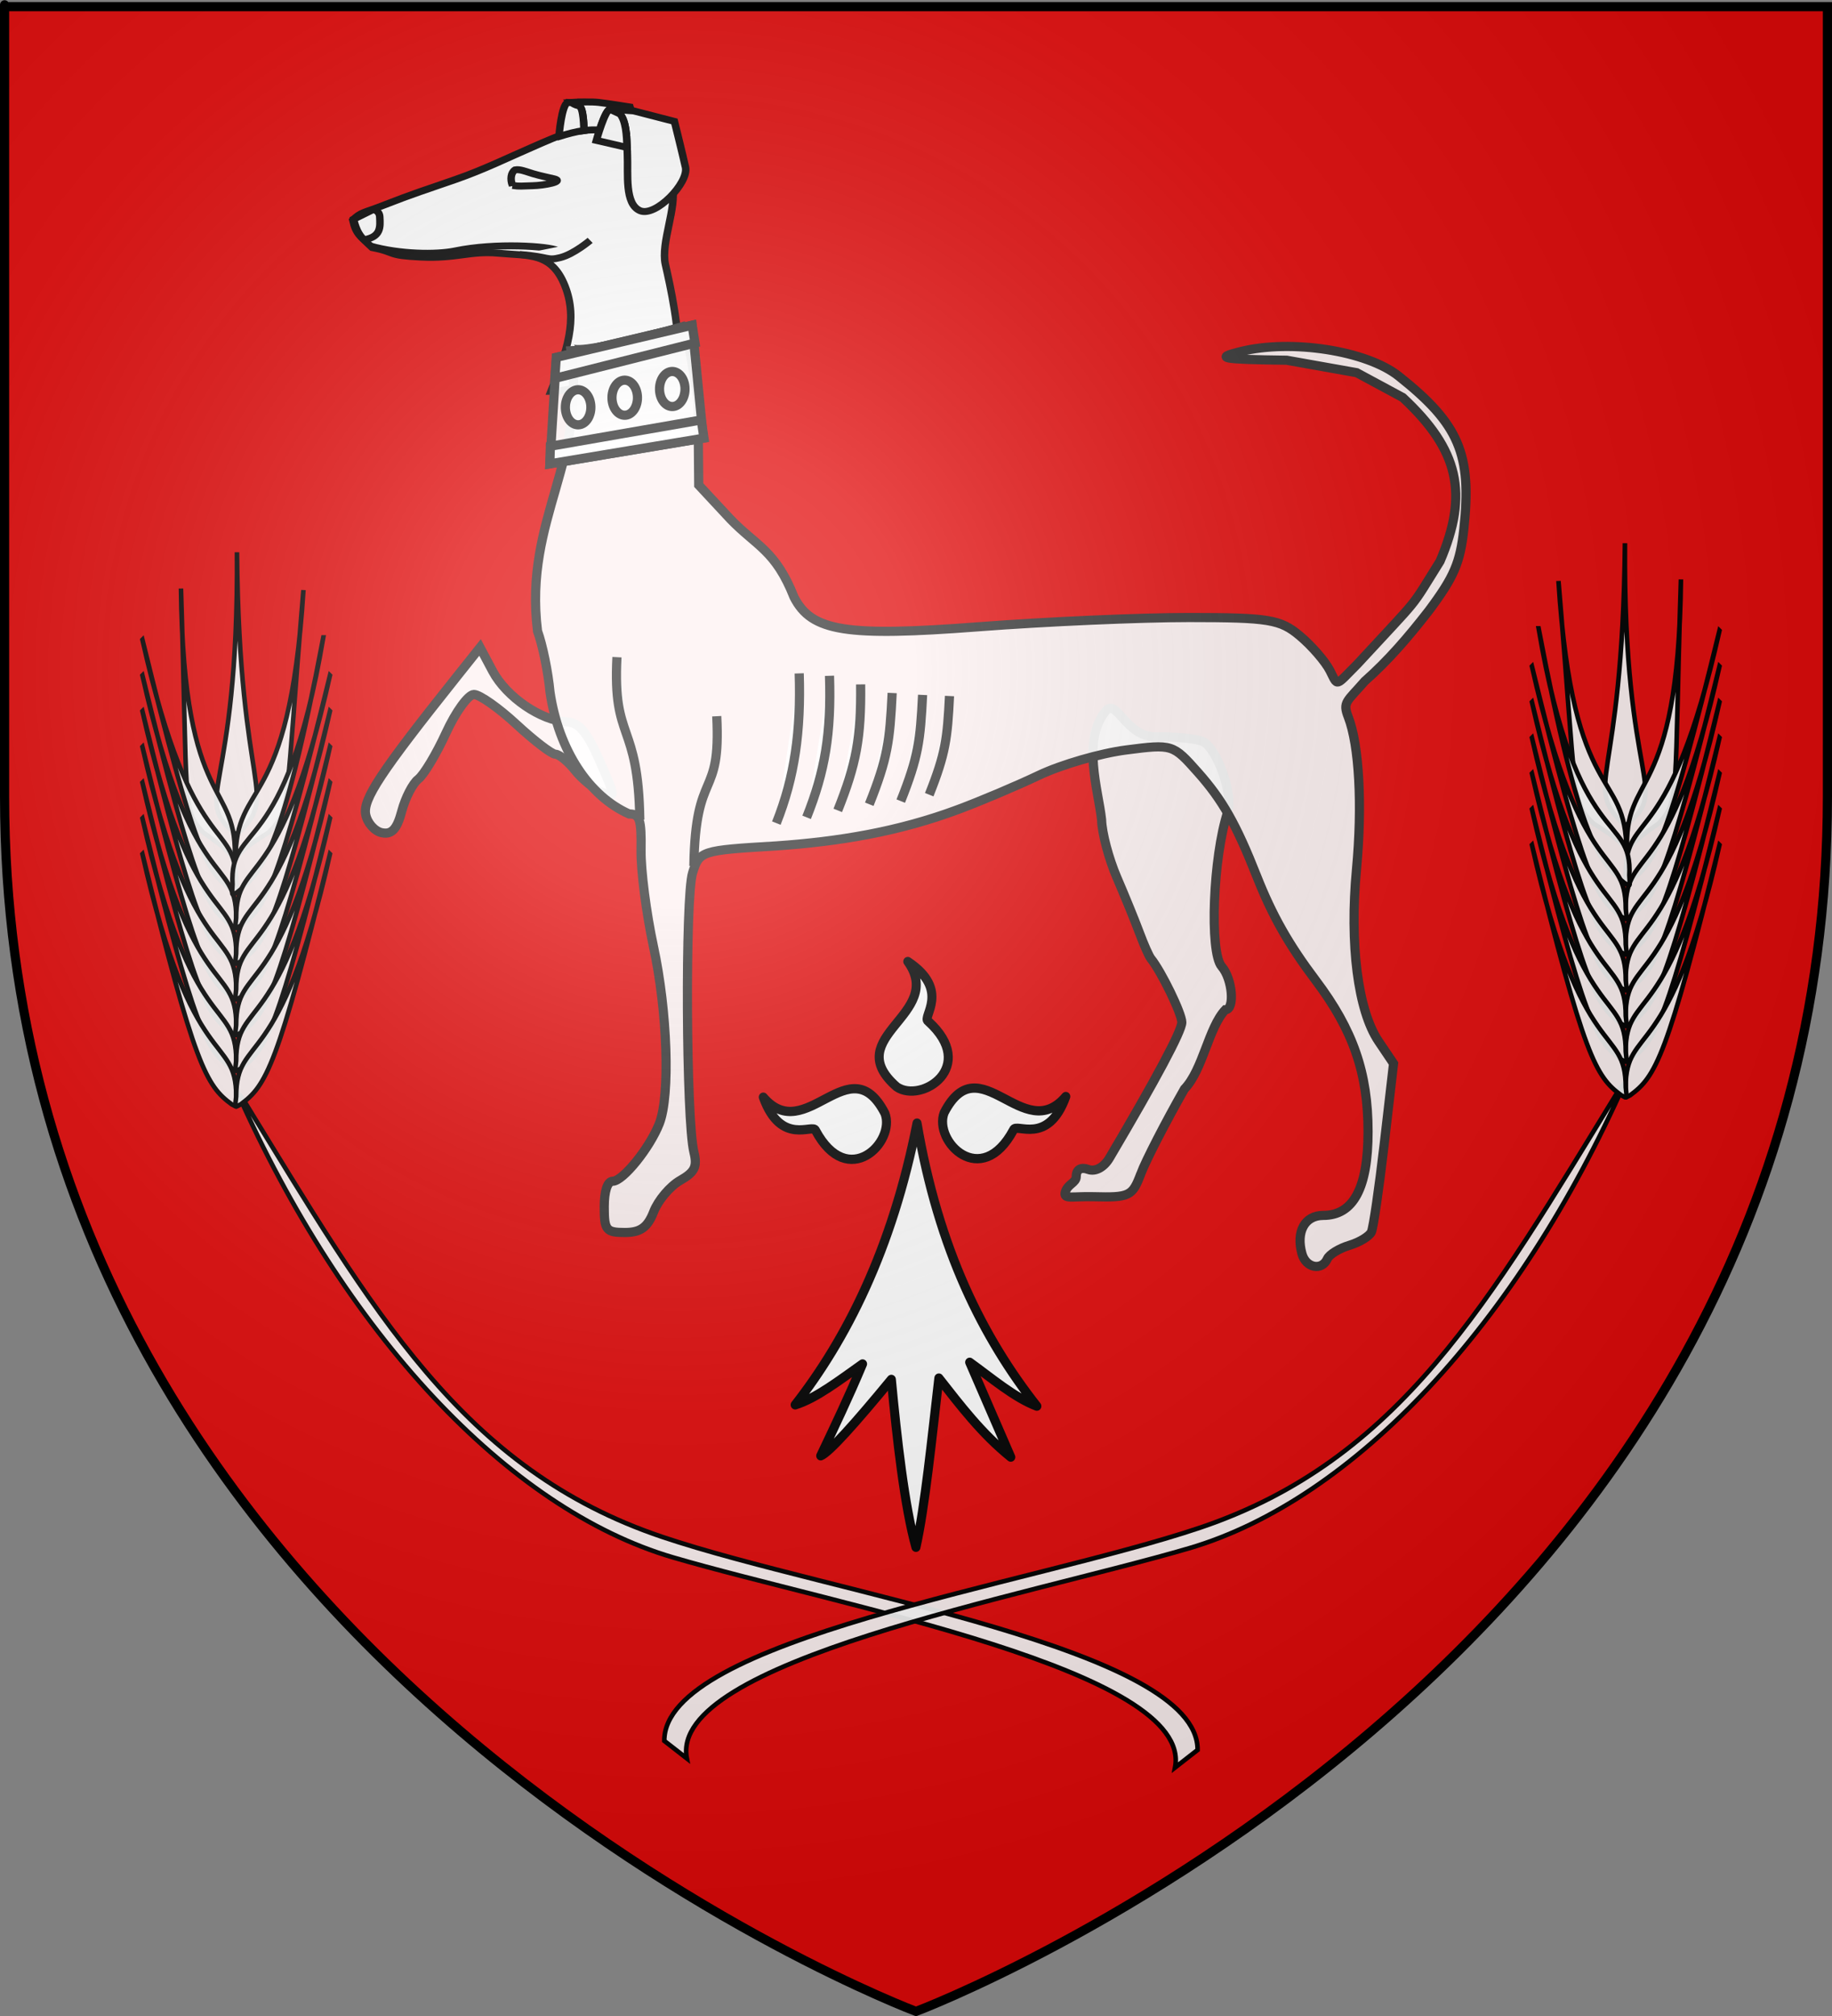<?xml version="1.0" encoding="UTF-8" standalone="no"?>
<svg
   xmlns:dc="http://purl.org/dc/elements/1.1/"
   xmlns:cc="http://creativecommons.org/ns#"
   xmlns:rdf="http://www.w3.org/1999/02/22-rdf-syntax-ns#"
   xmlns:svg="http://www.w3.org/2000/svg"
   xmlns="http://www.w3.org/2000/svg"
   xmlns:xlink="http://www.w3.org/1999/xlink"
   xmlns:sodipodi="http://sodipodi.sourceforge.net/DTD/sodipodi-0.dtd"
   xmlns:inkscape="http://www.inkscape.org/namespaces/inkscape"
   height="660"
   width="600"
   version="1.0"
   id="svg2"
   sodipodi:version="0.32"
   inkscape:version="0.48.1 "
   sodipodi:docname="Blason_ville_fr_La_Malhoure.svg"
   inkscape:export-filename="/Users/olivier/Desktop/Blason Rouge/Blason_Vide_3D.png"
   inkscape:export-xdpi="144"
   inkscape:export-ydpi="144"
   inkscape:output_extension="org.inkscape.output.svg.inkscape"
   style="display:inline">
  <rect width="100%" height="100%" fill="#808080" stroke="none"/>
  <title
     id="title3061">Blason fr famille Abrial (Vivarais).svg</title>
  <sodipodi:namedview
     inkscape:window-height="968"
     inkscape:window-width="1280"
     inkscape:pageshadow="2"
     inkscape:pageopacity="0.0"
     guidetolerance="10.0"
     gridtolerance="10.0"
     objecttolerance="10.0"
     borderopacity="1.0"
     bordercolor="#666666"
     pagecolor="#ffffff"
     id="base"
     showgrid="false"
     height="660px"
     inkscape:zoom="0.84025485"
     inkscape:cx="111.37509"
     inkscape:cy="254.44102"
     inkscape:window-x="-4"
     inkscape:window-y="-4"
     inkscape:current-layer="layer4"
     showguides="false"
     inkscape:guide-bbox="true"
     inkscape:window-maximized="1">
    <inkscape:grid
       spacingy="10px"
       spacingx="10px"
       empspacing="5"
       enabled="true"
       visible="true"
       id="grid4086"
       type="xygrid"
       snapvisiblegridlinesonly="true" />
    <sodipodi:guide
       id="guide3053"
       position="300,904"
       orientation="1,0" />
    <sodipodi:guide
       orientation="1,0"
       position="85.5,755"
       id="guide3009" />
    <sodipodi:guide
       orientation="1,0"
       position="514.5,688"
       id="guide3013" />
    <sodipodi:guide
       orientation="0,1"
       position="126.152,117.821"
       id="guide3546" />
  </sodipodi:namedview>
  <desc
     id="desc4">Flag of Canton of Valais (Wallis)</desc>
  <defs
     id="defs6">
    <linearGradient
       id="linearGradient2893">
      <stop
         id="stop2895"
         offset="0"
         style="stop-color:white;stop-opacity:0.314;" />
      <stop
         style="stop-color:white;stop-opacity:0.251;"
         offset="0.19"
         id="stop2897" />
      <stop
         id="stop2901"
         offset="0.6"
         style="stop-color:#6b6b6b;stop-opacity:0.125;" />
      <stop
         id="stop2899"
         offset="1"
         style="stop-color:black;stop-opacity:0.125;" />
    </linearGradient>
    <radialGradient
       r="300"
       fy="226.331"
       fx="221.445"
       cy="226.331"
       cx="221.445"
       gradientTransform="matrix(1.353, 0, 0, 1.349, -77.629, -85.747)"
       gradientUnits="userSpaceOnUse"
       id="radialGradient3163"
       xlink:href="#linearGradient2893"
       inkscape:collect="always" />
  </defs>
  <g
     style="display:inline"
     inkscape:label="Fond écu"
     id="layer3"
     inkscape:groupmode="layer"
     sodipodi:insensitive="true">
    <path
       inkscape:connector-curvature="0"
       sodipodi:nodetypes="cccccc"
       d="m 300,658.5 c 0,0 298.5,-112.32 298.5,-397.772 0,-285.452 0,-258.552 0,-258.552 l -597,0 0,258.552 C 1.5,546.18 300,658.5 300,658.5 z"
       style="color:#000000;fill:#2b5df2;fill-opacity:1;fill-rule:evenodd;stroke:none;marker:none;visibility:visible;display:inline;overflow:visible;enable-background:accumulate"
       id="path2855" />
    <path
       id="path3061"
       style="color:#000000;fill:#e20909;fill-opacity:1;fill-rule:evenodd;stroke:none;marker:none;visibility:visible;display:inline;overflow:visible;enable-background:accumulate"
       d="m 300,658.5 c 0,0 298.5,-112.32 298.5,-397.772 0,-285.452 0,-258.552 0,-258.552 l -597,0 0,258.552 C 1.5,546.18 300,658.5 300,658.5 z"
       sodipodi:nodetypes="cccccc"
       inkscape:connector-curvature="0" />
  </g>
  <g
     style="display:inline"
     inkscape:label="Meubles"
     id="layer4"
     inkscape:groupmode="layer">
    <g
       id="g3084"
       style="fill:#ffffff;fill-opacity:1"
       transform="matrix(0.854,0,0,0.795,505.619,5.651)">
      <path
         sodipodi:nodetypes="csssccsssssscc"
         id="path15987-4-4"
         d="m -380.766,154.04 c 6.042,-16.256 10.491,-29.599 5.338,-43.485 -5.154,-13.885 -13.814,-12.217 -25.615,-13.395 -10.58,-1.057 -15.956,2.302 -29.527,1.598 -13.667,-0.709 -9.025,-1.868 -18.782,-3.918 -4.788,-4.931 -6.166,-5.489 -7.418,-11.313 3.065,-3.364 3.999,-2.799 12.517,-6.404 10.022,-4.241 16.314,-6.389 26.915,-10.341 10.966,-4.087 20.451,-9.151 29.422,-13.293 10.075,-4.653 21.485,-11.213 34.256,-4.474 12.771,6.739 17.533,11.382 19.424,20.371 1.891,8.988 -4.529,23.447 -2.638,32.435 1.891,8.988 5.673,26.965 5.071,42.096 0,0 -47.609,11.257 -48.962,10.122 z"
         style="fill:#ffffff;fill-opacity:1;fill-rule:evenodd;stroke:#000000;stroke-width:2.868;stroke-linecap:butt;stroke-linejoin:miter;stroke-miterlimit:4;stroke-opacity:1;stroke-dasharray:none;display:inline"
         inkscape:connector-curvature="0" />
      <path
         sodipodi:nodetypes="csssccc"
         style="fill:#ffffff;fill-opacity:1;fill-rule:evenodd;stroke:#000000;stroke-width:2.868;stroke-linecap:butt;stroke-linejoin:miter;stroke-miterlimit:4;stroke-opacity:1;stroke-dasharray:none;display:inline"
         d="m -358.244,37.903 c 6.744,-0.06 6.476,10.804 6.795,18.741 0.319,7.937 -1.145,20.244 4.842,23.008 5.987,2.764 18.777,-11.526 17.432,-17.918 -1.345,-6.391 -4.243,-18.842 -4.243,-18.842 l -16.093,-4.459 -8.732,-0.531 z"
         id="path16959-8-8"
         inkscape:connector-curvature="0" />
      <path
         transform="matrix(2.57,-0.528,0.536,2.532,-1030.636,-118.739)"
         sodipodi:type="arc"
         style="fill:#ffffff;fill-opacity:1;fill-rule:nonzero;stroke:#313131;stroke-width:1.101;stroke-miterlimit:4;stroke-opacity:1;stroke-dasharray:none;display:inline"
         id="path16961-8-8"
         sodipodi:cx="223.39174"
         sodipodi:cy="119.58957"
         sodipodi:rx="0.72453392"
         sodipodi:ry="0.79428738"
         d="m 224.116,119.59 c 0,0.439 -0.324,0.794 -0.725,0.794 -0.4,0 -0.725,-0.356 -0.725,-0.794 0,-0.439 0.324,-0.794 0.725,-0.794 0.4,0 0.725,0.356 0.725,0.794 z" />
      <path
         sodipodi:nodetypes="csccc"
         style="fill:#ffffff;fill-opacity:1;fill-rule:evenodd;stroke:#000000;stroke-width:2.868;stroke-linecap:butt;stroke-linejoin:miter;stroke-miterlimit:4;stroke-opacity:1;stroke-dasharray:none;display:inline"
         d="m -452.39,91.622 c 6.501,-1.22 6.171,-5.301 5.97,-9.402 -0.136,-2.787 -2.557,-3.024 -2.557,-3.024 l -7.455,3.954 c 0,0 0.941,5.76 4.042,8.472 z"
         id="path16963-2-2"
         inkscape:connector-curvature="0" />
      <path
         style="fill:#ffffff;fill-opacity:1;fill-rule:evenodd;stroke:#000000;stroke-width:2.868;stroke-linecap:butt;stroke-linejoin:miter;stroke-miterlimit:4;stroke-opacity:1;stroke-dasharray:none;display:inline"
         d="m -449.96,94.228 c 11.217,3.407 25.234,3.615 32.462,2.001 15.702,-3.505 35.922,-1.94 39.213,-0.193"
         id="path16965-4-4"
         sodipodi:nodetypes="csc"
         inkscape:connector-curvature="0" />
      <path
         sodipodi:nodetypes="ccsssc"
         style="fill:#ffffff;fill-opacity:1;fill-rule:evenodd;stroke:#000000;stroke-width:2.868;stroke-linecap:butt;stroke-linejoin:miter;stroke-miterlimit:4;stroke-opacity:1;stroke-dasharray:none;display:inline"
         d="m -395.522,69.262 c -0.951,-2.485 -0.613,-5.324 0.989,-6.409 1.87,-0.387 4.069,0.667 6.964,1.598 2.719,0.874 6.13,1.601 8.07,2.108 4.005,1.048 -3.704,2.708 -8.334,2.814 -4.196,0.101 -4.902,0.348 -7.689,-0.112 z"
         id="path16967-5-5"
         inkscape:connector-curvature="0" />
      <path
         id="path17975-5-5"
         d="m -367.403,34.867 c -2.891,0.023 -5.504,0.209 -5.504,0.209 -3e-5,0 0.959,0.943 2.869,1.416 1.835,0.455 1.906,9.449 1.909,10.169 1.972,-0.276 3.966,-0.372 5.995,-0.186 1.125,-3.676 2.834,-8.555 4.028,-8.555 l -0.141,-0.012 c 0.271,-0.003 0.524,0.014 0.773,0.046 l 7.401,0.441 -0.386,-1.428 c 0,0 -8.125,-1.419 -11.944,-1.892 -1.432,-0.177 -3.266,-0.223 -5,-0.209 z m 9.93,3.088 -0.632,-0.035 3.817,1.892 c -0.792,-1.021 -1.831,-1.683 -3.185,-1.857 z m 5.562,9.763 c 0.056,0.545 0.1,1.102 0.141,1.66 -0.04,-0.559 -0.084,-1.115 -0.141,-1.66 z"
         style="fill:#ffffff;fill-opacity:1;fill-rule:evenodd;stroke:#000000;stroke-width:2.868;stroke-linecap:butt;stroke-linejoin:miter;stroke-miterlimit:4;stroke-opacity:1;stroke-dasharray:none;display:inline"
         inkscape:connector-curvature="0" />
      <path
         id="path17990-1-1"
         d="m -374.335,35.076 c -2.387,0.947 -3.337,13.721 -3.337,13.721 l 0.176,0.267 c 3.06,-1.018 6.174,-1.955 9.368,-2.403 -0.003,-0.719 -0.074,-9.714 -1.909,-10.169 -1.654,-0.41 -2.553,-1.138 -2.775,-1.335 l -1.522,-0.081 z m 22.424,12.641 c 0.057,0.545 0.1,1.101 0.141,1.66 -0.04,-0.558 -0.084,-1.115 -0.141,-1.66 z"
         style="fill:#ffffff;fill-opacity:1;fill-rule:evenodd;stroke:#000000;stroke-width:2.868;stroke-linecap:butt;stroke-linejoin:miter;stroke-miterlimit:4;stroke-opacity:1;stroke-dasharray:none;display:inline"
         inkscape:connector-curvature="0" />
      <path
         sodipodi:nodetypes="csc"
         id="path18053-1-1"
         d="m -392.714,97.691 c 11.458,0.947 10.262,2.701 15.514,1.281 5.252,-1.42 11.459,-7.099 11.459,-7.099"
         style="fill:#ffffff;fill-opacity:1;fill-rule:evenodd;stroke:#000000;stroke-width:2.868;stroke-linecap:butt;stroke-linejoin:miter;stroke-miterlimit:4;stroke-opacity:1;stroke-dasharray:none;display:inline"
         inkscape:connector-curvature="0" />
      <path
         style="fill:#ffffff;fill-opacity:1;fill-rule:evenodd;stroke:#000000;stroke-width:2.868;stroke-linecap:butt;stroke-linejoin:miter;stroke-miterlimit:4;stroke-opacity:1;stroke-dasharray:none;display:inline"
         d="m -358.105,37.92 c -1.91,0 -5.246,12.781 -5.246,12.781 l 11.792,2.925 c -0.179,-5.227 -0.486,-10.925 -2.728,-13.814 l -3.817,-1.892 z"
         id="path22592-1-1"
         inkscape:connector-curvature="0" />
    </g>
    <g
       id="g4021">
      <g
         style="fill:#ffffff;fill-opacity:0.941;stroke:#000000;stroke-width:1.875;stroke-miterlimit:4;stroke-opacity:1;stroke-dasharray:none;display:inline"
         inkscape:tile-y0="222.74999"
         inkscape:tile-x0="58.779295"
         inkscape:tile-h="244.33576"
         inkscape:tile-w="61.422985"
         inkscape:tile-cy="344.91787"
         inkscape:tile-cx="89.490788"
         transform="matrix(0.8,0,0,0.8,45.926,180.078)"
         id="g24008">
        <g
           style="fill:#ffffff;fill-opacity:0.941;stroke:#000000;stroke-width:1.875;stroke-miterlimit:4;stroke-opacity:1;stroke-dasharray:none"
           inkscape:label="Calque 1"
           id="g24010"
           transform="translate(-138.86,-358.538)">
          <path
             sodipodi:nodetypes="csccscc"
             id="path8765"
             d="M 571.737,849.569 C 572.076,808.174 421.906,785.726 352.583,762.388 270.579,734.78 234.25,670.113 181.035,583.344 l -2.496,-3.09 c 43.663,98.4 110.634,170.622 178.407,190.508 67.279,19.741 213.218,46.363 205.557,86.001 z"
             style="fill:#ffffff;fill-opacity:0.941;fill-rule:evenodd;stroke:#000000;stroke-width:1.875;stroke-linecap:butt;stroke-linejoin:miter;stroke-miterlimit:4;stroke-opacity:1;stroke-dasharray:none"
             inkscape:connector-curvature="0" />
          <path
             style="fill:#ffffff;fill-opacity:0.941;fill-rule:evenodd;stroke:#000000;stroke-width:1.875;stroke-linecap:butt;stroke-linejoin:miter;stroke-miterlimit:4;stroke-opacity:1;stroke-dasharray:none;display:inline"
             d="m 178.461,359.438 c 0.791,101.009 -19.249,100.126 -0.097,115.698 17.999,-17.4 0.998,-14.604 0.097,-115.698 z"
             id="path22609"
             sodipodi:nodetypes="ccc"
             inkscape:connector-curvature="0" />
          <path
             inkscape:tile-y0="-23.657"
             inkscape:tile-x0="-183.2767"
             inkscape:tile-h="112.61662"
             inkscape:tile-w="21.952037"
             inkscape:tile-cy="32.65131"
             inkscape:tile-cx="-172.30068"
             sodipodi:nodetypes="cccc"
             id="path22684"
             d="m 155.542,374.287 c 1.016,93.298 23.868,77.594 21.984,111.922 -1.239,-4.485 -10.919,-10.58 -12.954,-12.163 -8.634,-9.664 -6.192,-10.058 -9.03,-99.76 z"
             style="fill:#ffffff;fill-opacity:0.941;fill-rule:evenodd;stroke:#000000;stroke-width:1.875;stroke-linecap:butt;stroke-linejoin:miter;stroke-miterlimit:4;stroke-opacity:1;stroke-dasharray:none;display:inline"
             inkscape:connector-curvature="0" />
          <path
             style="fill:#ffffff;fill-opacity:0.941;fill-rule:evenodd;stroke:#000000;stroke-width:1.875;stroke-linecap:butt;stroke-linejoin:miter;stroke-miterlimit:4;stroke-opacity:1;stroke-dasharray:none;display:inline"
             d="m 139.76,395.241 c 20.391,91.048 38.364,73.053 38.407,99.222 0.637,5.249 0.49,4.347 -1.829,3.223 -10.454,-7.657 -15.152,-15.293 -36.577,-102.445 z"
             id="path22631"
             sodipodi:nodetypes="cccc"
             inkscape:tile-cx="-172.30068"
             inkscape:tile-cy="32.65131"
             inkscape:tile-w="21.952037"
             inkscape:tile-h="112.61662"
             inkscape:tile-x0="-183.2767"
             inkscape:tile-y0="-23.657"
             inkscape:connector-curvature="0" />
          <use
             style="fill:#ffffff;fill-opacity:0.941;stroke:#000000;stroke-width:1.875;stroke-miterlimit:4;stroke-opacity:1;stroke-dasharray:none"
             x="0"
             y="0"
             inkscape:tiled-clone-of="#path22631"
             xlink:href="#path22631"
             transform="translate(-7.2590193e-7,14.617)"
             id="use22672"
             width="62.471"
             height="282.241" />
          <use
             style="fill:#ffffff;fill-opacity:0.941;stroke:#000000;stroke-width:1.875;stroke-miterlimit:4;stroke-opacity:1;stroke-dasharray:none"
             x="0"
             y="0"
             inkscape:tiled-clone-of="#path22631"
             xlink:href="#path22631"
             transform="translate(-7.2590194e-7,29.233)"
             id="use22674"
             width="62.471"
             height="282.241" />
          <use
             style="fill:#ffffff;fill-opacity:0.941;stroke:#000000;stroke-width:1.875;stroke-miterlimit:4;stroke-opacity:1;stroke-dasharray:none"
             x="0"
             y="0"
             inkscape:tiled-clone-of="#path22631"
             xlink:href="#path22631"
             transform="translate(-7.2590194e-7,43.85)"
             id="use22676"
             width="62.471"
             height="282.241" />
          <use
             style="fill:#ffffff;fill-opacity:0.941;stroke:#000000;stroke-width:1.875;stroke-miterlimit:4;stroke-opacity:1;stroke-dasharray:none"
             x="0"
             y="0"
             inkscape:tiled-clone-of="#path22631"
             xlink:href="#path22631"
             transform="translate(-7.2590194e-7,58.466)"
             id="use22678"
             width="62.471"
             height="282.241" />
          <use
             style="fill:#ffffff;fill-opacity:0.941;stroke:#000000;stroke-width:1.875;stroke-miterlimit:4;stroke-opacity:1;stroke-dasharray:none"
             x="0"
             y="0"
             inkscape:tiled-clone-of="#path22631"
             xlink:href="#path22631"
             transform="translate(-7.2590194e-7,73.083)"
             id="use22680"
             width="62.471"
             height="282.241" />
          <use
             style="fill:#ffffff;fill-opacity:0.941;stroke:#000000;stroke-width:1.875;stroke-miterlimit:4;stroke-opacity:1;stroke-dasharray:none"
             x="0"
             y="0"
             inkscape:tiled-clone-of="#path22631"
             xlink:href="#path22631"
             transform="translate(-7.2590194e-7,87.7)"
             id="use22682"
             width="62.471"
             height="282.241" />
          <g
             id="g22746"
             transform="matrix(-1,0,0,1,356.3,0)"
             style="fill:#ffffff;fill-opacity:0.941;stroke:#000000;stroke-width:1.875;stroke-miterlimit:4;stroke-opacity:1;stroke-dasharray:none">
            <path
               inkscape:tile-y0="-23.657"
               inkscape:tile-x0="-183.2767"
               inkscape:tile-h="112.61662"
               inkscape:tile-w="21.952037"
               inkscape:tile-cy="32.65131"
               inkscape:tile-cx="-172.30068"
               sodipodi:nodetypes="cccc"
               id="path22748"
               d="m 150.628,374.939 c 5.897,93.117 27.897,76.238 27.811,110.618 -1.472,-4.414 -11.458,-9.994 -13.573,-11.468 -9.127,-9.199 -6.71,-9.72 -14.238,-99.151 z"
               style="fill:#ffffff;fill-opacity:0.941;fill-rule:evenodd;stroke:#000000;stroke-width:1.875;stroke-linecap:butt;stroke-linejoin:miter;stroke-miterlimit:4;stroke-opacity:1;stroke-dasharray:none;display:inline"
               inkscape:connector-curvature="0" />
            <path
               style="fill:#ffffff;fill-opacity:0.941;fill-rule:evenodd;stroke:#000000;stroke-width:1.875;stroke-linecap:butt;stroke-linejoin:miter;stroke-miterlimit:4;stroke-opacity:1;stroke-dasharray:none;display:inline"
               d="m 142.49,394.297 c 15.598,91.991 38.488,74.96 37.161,101.096 0.361,5.275 0.262,4.367 -1.995,3.122 -10.039,-8.194 -18.331,-16.065 -35.166,-104.218 z"
               id="path22750"
               sodipodi:nodetypes="cccc"
               inkscape:tile-cx="-172.30068"
               inkscape:tile-cy="32.65131"
               inkscape:tile-w="21.952037"
               inkscape:tile-h="112.61662"
               inkscape:tile-x0="-183.2767"
               inkscape:tile-y0="-23.657"
               inkscape:connector-curvature="0" />
            <use
               x="0"
               y="0"
               inkscape:tiled-clone-of="#path22631"
               xlink:href="#path22631"
               transform="translate(-7.2590193e-7,14.617)"
               id="use22752"
               width="62.471"
               height="282.241"
               style="fill:#ffffff;fill-opacity:0.941;stroke:#000000;stroke-width:1.875;stroke-miterlimit:4;stroke-opacity:1;stroke-dasharray:none" />
            <use
               x="0"
               y="0"
               inkscape:tiled-clone-of="#path22631"
               xlink:href="#path22631"
               transform="translate(-7.2590194e-7,29.233)"
               id="use22754"
               width="62.471"
               height="282.241"
               style="fill:#ffffff;fill-opacity:0.941;stroke:#000000;stroke-width:1.875;stroke-miterlimit:4;stroke-opacity:1;stroke-dasharray:none" />
            <use
               x="0"
               y="0"
               inkscape:tiled-clone-of="#path22631"
               xlink:href="#path22631"
               transform="translate(-7.2590194e-7,43.85)"
               id="use22756"
               width="62.471"
               height="282.241"
               style="fill:#ffffff;fill-opacity:0.941;stroke:#000000;stroke-width:1.875;stroke-miterlimit:4;stroke-opacity:1;stroke-dasharray:none" />
            <use
               x="0"
               y="0"
               inkscape:tiled-clone-of="#path22631"
               xlink:href="#path22631"
               transform="translate(-7.2590194e-7,58.466)"
               id="use22758"
               width="62.471"
               height="282.241"
               style="fill:#ffffff;fill-opacity:0.941;stroke:#000000;stroke-width:1.875;stroke-miterlimit:4;stroke-opacity:1;stroke-dasharray:none" />
            <use
               x="0"
               y="0"
               inkscape:tiled-clone-of="#path22631"
               xlink:href="#path22631"
               transform="translate(-7.2590194e-7,73.083)"
               id="use22760"
               width="62.471"
               height="282.241"
               style="fill:#ffffff;fill-opacity:0.941;stroke:#000000;stroke-width:1.875;stroke-miterlimit:4;stroke-opacity:1;stroke-dasharray:none" />
            <use
               x="0"
               y="0"
               inkscape:tiled-clone-of="#path22631"
               xlink:href="#path22631"
               transform="translate(-7.2590194e-7,87.7)"
               id="use22762"
               width="62.471"
               height="282.241"
               style="fill:#ffffff;fill-opacity:0.941;stroke:#000000;stroke-width:1.875;stroke-miterlimit:4;stroke-opacity:1;stroke-dasharray:none" />
          </g>
        </g>
        <g
           style="fill:#ffffff;fill-opacity:0.941;stroke:#000000;stroke-width:1.875;stroke-miterlimit:4;stroke-opacity:1;stroke-dasharray:none"
           id="g24031"
           inkscape:label="Calque 2"
           transform="translate(208.889,49.643)" />
      </g>
    </g>
    <g
       inkscape:tile-y0="22.285789"
       inkscape:tile-x0="287.62941"
       inkscape:tile-h="112.21465"
       inkscape:tile-w="59.440305"
       inkscape:tile-cy="78.393116"
       inkscape:tile-cx="317.34956"
       id="g24039"
       inkscape:label="Meubles"
       style="fill:#ffffff;stroke:#000000;stroke-width:3.554;stroke-miterlimit:4;stroke-opacity:1;stroke-dasharray:none;display:inline"
       transform="matrix(0.834,0,0,0.855,-321.558,232.872)">
      <g
         style="fill:#ffffff;stroke:#000000;stroke-width:3.554;stroke-miterlimit:4;stroke-opacity:1;stroke-dasharray:none"
         transform="translate(3633.79,816.71)"
         id="g24041" />
      <g
         style="fill:#ffffff;stroke:#000000;stroke-width:3.554;stroke-miterlimit:4;stroke-opacity:1;stroke-dasharray:none"
         transform="translate(2813.56,218.986)"
         id="g24043">
        <g
           style="fill:#ffffff;stroke:#000000;stroke-width:3.554;stroke-miterlimit:4;stroke-opacity:1;stroke-dasharray:none"
           transform="translate(109.318,303.367)"
           id="g24045" />
      </g>
      <g
         transform="translate(2102.465,825.944)"
         id="g24047"
         style="fill:#ffffff;stroke:#000000;stroke-width:3.554;stroke-miterlimit:4;stroke-opacity:1;stroke-dasharray:none;display:inline" />
      <g
         id="g24049"
         inkscape:label="Meubles"
         style="fill:#ffffff;stroke:#000000;stroke-width:3.554;stroke-miterlimit:4;stroke-opacity:1;stroke-dasharray:none;display:inline"
         transform="translate(2933.79,816.711)" />
      <g
         transform="translate(2233.79,816.711)"
         style="fill:#ffffff;stroke:#000000;stroke-width:3.554;stroke-miterlimit:4;stroke-opacity:1;stroke-dasharray:none;display:inline"
         inkscape:label="Meubles"
         id="g24051" />
      <g
         transform="matrix(0.694,0,0,0.694,483.951,63.552)"
         style="fill:#ffffff;stroke:#000000;stroke-width:5.118;stroke-miterlimit:4;stroke-opacity:1;stroke-dasharray:none;display:inline"
         id="g24053"
         inkscape:tile-x0="55.51442"
         inkscape:tile-y0="35.930804">
        <g
           style="fill:#ffffff;fill-opacity:1;stroke:#000000;stroke-width:5.118;stroke-miterlimit:4;stroke-opacity:1;stroke-dasharray:none"
           id="g24055">
          <path
             inkscape:connector-curvature="0"
             d="m 377.128,135.622 c -14.101,70.111 -40.388,119.752 -68.944,155.439 11.871,-3.562 25.215,-13.69 38.117,-22.55 -7.89,18.385 -15.781,34.445 -23.671,50.668 4.711,-1.747 19.661,-18.122 39.965,-42.145 3.183,33.027 7.487,70.222 13.917,92.616 5.119,-22.358 8.906,-59.364 12.969,-93.342 12.241,15.194 24.13,30.565 40.692,43.599 L 406.92,267.587 c 12.007,8.398 25.274,19.515 38.007,24.201 -30.189,-37.468 -55.61,-86.047 -67.799,-156.166 z"
             style="fill:#ffffff;fill-opacity:1;fill-rule:evenodd;stroke:#000000;stroke-width:5.118;stroke-linecap:round;stroke-linejoin:round;stroke-miterlimit:4;stroke-opacity:1;stroke-dasharray:none"
             id="path24057" />
          <path
             inkscape:connector-curvature="0"
             d="m 319.723,139.698 c -1.296,-4.078 -19.538,8.975 -29.595,-18.387 23.991,27.584 48.78,-29.042 68.834,8.941 6.189,15.671 -20.922,42.86 -39.239,9.446 z"
             style="fill:#ffffff;fill-opacity:1;fill-rule:evenodd;stroke:#000000;stroke-width:5.118;stroke-linecap:round;stroke-linejoin:round;stroke-miterlimit:4;stroke-opacity:1;stroke-dasharray:none"
             id="path24059" />
          <path
             inkscape:connector-curvature="0"
             d="m 431.716,139.348 c 1.296,-4.078 19.538,8.975 29.595,-18.387 -23.991,27.584 -48.78,-29.042 -68.834,8.941 -6.189,15.671 20.922,42.86 39.239,9.446 z"
             style="fill:#ffffff;fill-opacity:1;fill-rule:evenodd;stroke:#000000;stroke-width:5.118;stroke-linecap:round;stroke-linejoin:round;stroke-miterlimit:4;stroke-opacity:1;stroke-dasharray:none;display:inline"
             id="path24061" />
          <path
             inkscape:connector-curvature="0"
             d="m 383.382,79.375 c -3.697,-2.154 13.021,-17.109 -11.489,-32.893 21.686,29.431 -38.983,41.27 -6.29,69.126 13.943,9.458 46.392,-11.069 17.779,-36.233 z"
             style="fill:#ffffff;fill-opacity:1;fill-rule:evenodd;stroke:#000000;stroke-width:5.118;stroke-linecap:round;stroke-linejoin:round;stroke-miterlimit:4;stroke-opacity:1;stroke-dasharray:none;display:inline"
             id="path24063" />
        </g>
      </g>
    </g>
    <g
       id="g4002"
       transform="translate(302.289,-72.597)"
       style="stroke-width:3;stroke-miterlimit:4;stroke-dasharray:none">
      <path
         style="fill:#ffffff;fill-opacity:0.941;stroke:#313131;stroke-width:3;stroke-miterlimit:4;stroke-opacity:1;stroke-dasharray:none"
         d="m -165.299,327.667 c 1.813,-1.395 5.899,-8.201 9.08,-15.123 3.181,-6.922 7.293,-12.588 9.138,-12.591 1.845,-0.003 8.115,4.399 13.932,9.782 5.818,5.383 11.571,9.787 12.784,9.787 1.214,0 4.096,2.372 6.405,5.271 2.309,2.899 6.276,6.138 8.815,7.197 4.602,1.92 4.6,1.887 -0.82,-10.451 -4.104,-9.342 -6.732,-12.434 -10.718,-12.61 -8.392,-0.37 -19.745,-8.137 -24.245,-16.587 l -4.141,-7.776 -7.768,9.747 c -24.811,31.131 -30.633,39.939 -29.689,44.906 0.539,2.836 2.946,5.541 5.349,6.012 3.23,0.633 4.917,-1.213 6.474,-7.086 1.158,-4.368 3.589,-9.084 5.403,-10.479 z"
         id="path1923"
         inkscape:connector-curvature="0" />
      <path
         style="fill:#ffffff;fill-opacity:0.941;stroke:#313131;stroke-width:3;stroke-miterlimit:4;stroke-opacity:1;stroke-dasharray:none"
         d="m 71.333,456.884 c 1.617,-4.299 8.047,-16.791 14.289,-27.76 6.115,-6.396 7.86,-20.064 13.383,-25.944 3.21,0 2.369,-10.119 -1.178,-14.166 -4.069,-4.643 -2.845,-35.955 1.978,-50.598 1.847,-5.608 -3.351,-20.526 -8.009,-22.984 -1.811,-0.955 -8.937,-1.695 -15.837,-1.644 -9.217,0.068 -12.589,-12.448 -15.951,-8.592 -8.108,9.45 -2.555,26.133 -1.514,35.764 0.09,4.23 2.334,12.724 4.986,18.876 2.652,6.152 5.992,14.332 7.421,18.177 1.429,3.845 3.107,7.62 3.727,8.389 3.498,4.335 10.14,18.019 10.14,20.892 0,2.813 -8.338,18.443 -23.684,44.397 -1.821,3.08 -4.637,4.597 -6.972,3.757 -2.421,-0.871 -3.918,0.017 -3.918,2.319 0,2.05 -2.775,2.442 -3.559,5.007 -0.788,2.579 2.137,1.425 9.1,1.603 11.907,0.305 12.833,-0.14 15.599,-7.492 z"
         id="path1943"
         sodipodi:nodetypes="cccssssccsssssssssc"
         inkscape:connector-curvature="0" />
      <path
         style="fill:#ffffff;fill-opacity:0.941;stroke:#313131;stroke-width:3;stroke-miterlimit:4;stroke-opacity:1;stroke-dasharray:none"
         d="m 132.446,484.699 c 0.638,-1.42 3.885,-3.404 7.215,-4.41 3.33,-1.006 6.572,-2.979 7.204,-4.386 0.632,-1.407 2.522,-14.385 4.2,-28.842 l 3.05,-26.284 -4.911,-7.286 c -6.747,-10.01 -9.535,-31.698 -7.232,-56.244 1.967,-20.959 0.9,-40.688 -2.701,-49.938 -1.9,-4.883 -0.455,-4.966 5.379,-11.664 7.703,-6.818 14.217,-14.355 21.02,-23.114 8.277,-11.085 10.262,-15.71 11.461,-26.703 2.679,-24.564 -1.505,-34.375 -21.376,-50.123 -10.476,-8.303 -35.104,-12.124 -51.685,-8.019 -8.7,2.154 -6.522,2.565 15.071,2.846 l 22.902,4.08 15.089,8.133 c 18.394,17.145 21.663,31.484 12.217,53.585 -10.4,16.615 -5.613,10.401 -27.134,33.731 -7.318,7.304 -6.218,7.403 -8.919,2.106 -1.533,-3.006 -5.99,-8.15 -9.905,-11.43 -6.39,-5.353 -10.102,-5.965 -36.274,-5.974 -16.036,-0.006 -47.059,1.359 -68.941,3.033 -43.445,3.324 -54.642,1.531 -60.4,-9.67 -6.106,-15.422 -12.279,-16.683 -20.86,-25.578 l -10.363,-11.139 -0.24,-27.548 c -3.999,-26.133 -2.341,-12.7 -5.392,-24.219 0,0 -36.681,10.588 -36.393,6.458 6.002,37.305 -15.333,55.945 -10.773,93.104 1.644,4.474 3.484,13.461 4.088,19.971 2.812,19.016 12.792,34.122 25.917,39.896 3.477,0 4.057,1.767 3.905,11.885 -0.098,6.537 1.725,20.689 4.051,31.451 4.621,21.374 5.542,48.74 1.951,57.965 -3.118,8.012 -11.951,18.945 -15.305,18.945 -1.704,0 -2.754,3.199 -2.754,8.389 0,7.642 0.603,8.389 6.775,8.389 5.096,0 7.431,-1.687 9.424,-6.807 1.457,-3.744 5.343,-8.341 8.634,-10.215 4.837,-2.755 5.707,-4.534 4.536,-9.273 -2.581,-10.44 -2.925,-83.59 -0.43,-91.469 2.274,-7.181 2.74,-7.331 27.406,-8.795 20.406,-1.412 39.963,-4.61 59.58,-11.939 7.271,-2.697 19.178,-7.738 26.461,-11.201 7.283,-3.463 20.119,-7.183 28.524,-8.266 15.199,-1.958 15.327,-1.918 23.582,7.389 8.001,9.021 12.458,16.892 19.148,33.813 5.137,12.993 10.474,22.419 19.405,34.27 12.245,16.248 17.108,30.315 17.108,49.486 0,18.459 -4.797,27.415 -14.684,27.415 -6.038,0 -8.979,5.323 -6.952,12.584 1.295,4.641 6.505,5.651 8.32,1.613 z"
         id="path1941"
         sodipodi:nodetypes="csscccssccssscccccsssscccccccccssssssssssccssssssssc"
         inkscape:connector-curvature="0" />
      <path
         style="fill:#ffffff;fill-opacity:0.941;stroke:#313131;stroke-width:3;stroke-linecap:butt;stroke-linejoin:miter;stroke-miterlimit:4;stroke-opacity:1;stroke-dasharray:none"
         d="m -92.741,340.936 c -0.524,-32.539 -8.921,-25.258 -7.492,-53.19"
         id="path3761"
         sodipodi:nodetypes="cc"
         inkscape:connector-curvature="0" />
      <path
         sodipodi:nodetypes="cc"
         id="path3763"
         d="m -75.041,356.094 c 0.524,-32.539 8.921,-21.089 7.492,-49.022"
         style="fill:#ffffff;fill-opacity:0.941;stroke:#313131;stroke-width:3;stroke-linecap:butt;stroke-linejoin:miter;stroke-miterlimit:4;stroke-opacity:1;stroke-dasharray:none"
         inkscape:connector-curvature="0" />
      <path
         style="fill:#ffffff;fill-opacity:0.941;stroke:#313131;stroke-width:3;stroke-linecap:butt;stroke-linejoin:miter;stroke-miterlimit:4;stroke-opacity:1;stroke-dasharray:none"
         d="m -48.032,342.073 c 6.036,-15.107 8.094,-30.184 7.492,-49.022"
         id="path3765"
         sodipodi:nodetypes="cc"
         inkscape:connector-curvature="0" />
      <path
         sodipodi:nodetypes="cc"
         id="path3767"
         d="m -38.11,340.178 c 6.036,-15.107 8.094,-27.504 7.492,-46.342"
         style="fill:#ffffff;fill-opacity:0.941;stroke:#313131;stroke-width:3;stroke-linecap:butt;stroke-linejoin:miter;stroke-miterlimit:4;stroke-opacity:1;stroke-dasharray:none"
         inkscape:connector-curvature="0" />
      <path
         style="fill:#ffffff;fill-opacity:0.941;stroke:#313131;stroke-width:3;stroke-linecap:butt;stroke-linejoin:miter;stroke-miterlimit:4;stroke-opacity:1;stroke-dasharray:none"
         d="m -27.913,337.905 c 6.036,-15.107 7.705,-23.753 7.492,-41.251"
         id="path3769"
         sodipodi:nodetypes="cc"
         inkscape:connector-curvature="0" />
      <path
         sodipodi:nodetypes="cc"
         id="path3771"
         d="m -17.588,335.899 c 6.036,-15.107 6.73,-20.805 7.492,-36.428"
         style="fill:#ffffff;fill-opacity:0.941;stroke:#313131;stroke-width:3;stroke-linecap:butt;stroke-linejoin:miter;stroke-miterlimit:4;stroke-opacity:1;stroke-dasharray:none"
         inkscape:connector-curvature="0" />
      <path
         style="fill:#ffffff;fill-opacity:0.941;stroke:#313131;stroke-width:3;stroke-linecap:butt;stroke-linejoin:miter;stroke-miterlimit:4;stroke-opacity:1;stroke-dasharray:none"
         d="m -7.283,334.859 c 5.759,-14.415 6.422,-19.852 7.149,-34.759"
         id="path2468"
         sodipodi:nodetypes="cc"
         inkscape:connector-curvature="0" />
      <path
         sodipodi:nodetypes="cc"
         id="path2470"
         d="M 2.037,332.763 C 7.389,319.368 8.005,314.315 8.68,300.464"
         style="fill:#ffffff;fill-opacity:0.941;stroke:#313131;stroke-width:3;stroke-linecap:butt;stroke-linejoin:miter;stroke-miterlimit:4;stroke-opacity:1;stroke-dasharray:none"
         inkscape:connector-curvature="0" />
      <path
         id="rect3303"
         style="fill:#ffffff;fill-opacity:0.941;fill-rule:evenodd;stroke:#313131;stroke-width:3;stroke-miterlimit:4;stroke-opacity:1;stroke-dasharray:none"
         d="m -120.053,189.59 -2.158,34.855 50.266,-8.417 -3.659,-36.955 z"
         inkscape:connector-curvature="0"
         sodipodi:nodetypes="ccccc" />
      <path
         id="path4280"
         style="fill:#ffffff;fill-opacity:0.941;fill-rule:evenodd;stroke:#313131;stroke-width:3;stroke-miterlimit:4;stroke-opacity:1;stroke-dasharray:none;display:inline"
         d="m -120.106,189.59 -0.479,6.879 45.926,-11.57 -0.945,-5.826 z"
         inkscape:connector-curvature="0"
         sodipodi:nodetypes="ccccc" />
      <path
         id="path4282"
         style="fill:#ffffff;fill-opacity:0.941;fill-rule:evenodd;stroke:#313131;stroke-width:3;stroke-miterlimit:4;stroke-opacity:1;stroke-dasharray:none;display:inline"
         d="m -122.041,218.683 -0.17,5.762 50.477,-8.417 -0.885,-5.942 z"
         inkscape:connector-curvature="0"
         sodipodi:nodetypes="ccccc" />
      <path
         id="path6222"
         style="fill:#ffffff;fill-opacity:0.941;fill-rule:evenodd;stroke:#313131;stroke-width:3;stroke-miterlimit:4;stroke-opacity:1;stroke-dasharray:none"
         d="m -108.805,206.656 a 4.173,5.738 0 1 1 -8.281,-1.438 4.173,5.738 0 1 1 8.281,1.438 z"
         inkscape:connector-curvature="0" />
      <path
         id="path6224"
         style="fill:#ffffff;fill-opacity:0.941;fill-rule:evenodd;stroke:#313131;stroke-width:3;stroke-miterlimit:4;stroke-opacity:1;stroke-dasharray:none;display:inline"
         d="m -93.543,203.522 a 4.173,5.738 0 1 1 -8.281,-1.438 4.173,5.738 0 1 1 8.281,1.438 z"
         inkscape:connector-curvature="0" />
      <path
         id="path6226"
         style="fill:#ffffff;fill-opacity:0.941;fill-rule:evenodd;stroke:#313131;stroke-width:3;stroke-miterlimit:4;stroke-opacity:1;stroke-dasharray:none;display:inline"
         d="m -77.97,200.673 a 4.173,5.738 0 1 1 -8.281,-1.438 4.173,5.738 0 1 1 8.281,1.438 z"
         inkscape:connector-curvature="0" />
    </g>
    <g
       transform="matrix(-1,0,0,1,609.794,-2.975)"
       style="display:inline"
       id="g4021-1">
      <g
         style="fill:#ffffff;fill-opacity:0.941;stroke:#000000;stroke-width:1.875;stroke-miterlimit:4;stroke-opacity:1;stroke-dasharray:none;display:inline"
         inkscape:tile-y0="222.74999"
         inkscape:tile-x0="58.779295"
         inkscape:tile-h="244.33576"
         inkscape:tile-w="61.422985"
         inkscape:tile-cy="344.91787"
         inkscape:tile-cx="89.490788"
         transform="matrix(0.8,0,0,0.8,45.926,180.078)"
         id="g24008-7">
        <g
           style="fill:#ffffff;fill-opacity:0.941;stroke:#000000;stroke-width:1.875;stroke-miterlimit:4;stroke-opacity:1;stroke-dasharray:none"
           inkscape:label="Calque 1"
           id="g24010-4"
           transform="translate(-138.86,-358.538)">
          <path
             sodipodi:nodetypes="csccscc"
             id="path8765-0"
             d="M 571.737,849.569 C 572.076,808.174 421.906,785.726 352.583,762.388 270.579,734.78 234.25,670.113 181.035,583.344 l -2.496,-3.09 c 43.663,98.4 110.634,170.622 178.407,190.508 67.279,19.741 213.218,46.363 205.557,86.001 z"
             style="fill:#ffffff;fill-opacity:0.941;fill-rule:evenodd;stroke:#000000;stroke-width:1.875;stroke-linecap:butt;stroke-linejoin:miter;stroke-miterlimit:4;stroke-opacity:1;stroke-dasharray:none"
             inkscape:connector-curvature="0" />
          <path
             style="fill:#ffffff;fill-opacity:0.941;fill-rule:evenodd;stroke:#000000;stroke-width:1.875;stroke-linecap:butt;stroke-linejoin:miter;stroke-miterlimit:4;stroke-opacity:1;stroke-dasharray:none;display:inline"
             d="m 178.461,359.438 c 0.791,101.009 -19.249,100.126 -0.097,115.698 17.999,-17.4 0.998,-14.604 0.097,-115.698 z"
             id="path22609-9"
             sodipodi:nodetypes="ccc"
             inkscape:connector-curvature="0" />
          <path
             inkscape:tile-y0="-23.657"
             inkscape:tile-x0="-183.2767"
             inkscape:tile-h="112.61662"
             inkscape:tile-w="21.952037"
             inkscape:tile-cy="32.65131"
             inkscape:tile-cx="-172.30068"
             sodipodi:nodetypes="cccc"
             id="path22684-4"
             d="m 155.542,374.287 c 1.016,93.298 23.868,77.594 21.984,111.922 -1.239,-4.485 -10.919,-10.58 -12.954,-12.163 -8.634,-9.664 -6.192,-10.058 -9.03,-99.76 z"
             style="fill:#ffffff;fill-opacity:0.941;fill-rule:evenodd;stroke:#000000;stroke-width:1.875;stroke-linecap:butt;stroke-linejoin:miter;stroke-miterlimit:4;stroke-opacity:1;stroke-dasharray:none;display:inline"
             inkscape:connector-curvature="0" />
          <path
             style="fill:#ffffff;fill-opacity:0.941;fill-rule:evenodd;stroke:#000000;stroke-width:1.875;stroke-linecap:butt;stroke-linejoin:miter;stroke-miterlimit:4;stroke-opacity:1;stroke-dasharray:none;display:inline"
             d="m 139.76,395.241 c 20.391,91.048 38.364,73.053 38.407,99.222 0.637,5.249 0.49,4.347 -1.829,3.223 -10.454,-7.657 -15.152,-15.293 -36.577,-102.445 z"
             id="path22631-8"
             sodipodi:nodetypes="cccc"
             inkscape:tile-cx="-172.30068"
             inkscape:tile-cy="32.65131"
             inkscape:tile-w="21.952037"
             inkscape:tile-h="112.61662"
             inkscape:tile-x0="-183.2767"
             inkscape:tile-y0="-23.657"
             inkscape:connector-curvature="0" />
          <use
             style="fill:#ffffff;fill-opacity:0.941;stroke:#000000;stroke-width:1.875;stroke-miterlimit:4;stroke-opacity:1;stroke-dasharray:none"
             x="0"
             y="0"
             inkscape:tiled-clone-of="#path22631-8"
             xlink:href="#path22631-8"
             transform="translate(-7.2590193e-7,14.617)"
             id="use22672-8"
             width="62.471"
             height="282.241" />
          <use
             style="fill:#ffffff;fill-opacity:0.941;stroke:#000000;stroke-width:1.875;stroke-miterlimit:4;stroke-opacity:1;stroke-dasharray:none"
             x="0"
             y="0"
             inkscape:tiled-clone-of="#path22631-8"
             xlink:href="#path22631-8"
             transform="translate(-7.2590194e-7,29.233)"
             id="use22674-2"
             width="62.471"
             height="282.241" />
          <use
             style="fill:#ffffff;fill-opacity:0.941;stroke:#000000;stroke-width:1.875;stroke-miterlimit:4;stroke-opacity:1;stroke-dasharray:none"
             x="0"
             y="0"
             inkscape:tiled-clone-of="#path22631-8"
             xlink:href="#path22631-8"
             transform="translate(-7.2590194e-7,43.85)"
             id="use22676-4"
             width="62.471"
             height="282.241" />
          <use
             style="fill:#ffffff;fill-opacity:0.941;stroke:#000000;stroke-width:1.875;stroke-miterlimit:4;stroke-opacity:1;stroke-dasharray:none"
             x="0"
             y="0"
             inkscape:tiled-clone-of="#path22631-8"
             xlink:href="#path22631-8"
             transform="translate(-7.2590194e-7,58.466)"
             id="use22678-5"
             width="62.471"
             height="282.241" />
          <use
             style="fill:#ffffff;fill-opacity:0.941;stroke:#000000;stroke-width:1.875;stroke-miterlimit:4;stroke-opacity:1;stroke-dasharray:none"
             x="0"
             y="0"
             inkscape:tiled-clone-of="#path22631-8"
             xlink:href="#path22631-8"
             transform="translate(-7.2590194e-7,73.083)"
             id="use22680-5"
             width="62.471"
             height="282.241" />
          <use
             style="fill:#ffffff;fill-opacity:0.941;stroke:#000000;stroke-width:1.875;stroke-miterlimit:4;stroke-opacity:1;stroke-dasharray:none"
             x="0"
             y="0"
             inkscape:tiled-clone-of="#path22631-8"
             xlink:href="#path22631-8"
             transform="translate(-7.2590194e-7,87.7)"
             id="use22682-1"
             width="62.471"
             height="282.241" />
          <g
             id="g22746-7"
             transform="matrix(-1,0,0,1,356.3,0)"
             style="fill:#ffffff;fill-opacity:0.941;stroke:#000000;stroke-width:1.875;stroke-miterlimit:4;stroke-opacity:1;stroke-dasharray:none">
            <path
               inkscape:tile-y0="-23.657"
               inkscape:tile-x0="-183.2767"
               inkscape:tile-h="112.61662"
               inkscape:tile-w="21.952037"
               inkscape:tile-cy="32.65131"
               inkscape:tile-cx="-172.30068"
               sodipodi:nodetypes="cccc"
               id="path22748-1"
               d="m 150.628,374.939 c 5.897,93.117 27.897,76.238 27.811,110.618 -1.472,-4.414 -11.458,-9.994 -13.573,-11.468 -9.127,-9.199 -6.71,-9.72 -14.238,-99.151 z"
               style="fill:#ffffff;fill-opacity:0.941;fill-rule:evenodd;stroke:#000000;stroke-width:1.875;stroke-linecap:butt;stroke-linejoin:miter;stroke-miterlimit:4;stroke-opacity:1;stroke-dasharray:none;display:inline"
               inkscape:connector-curvature="0" />
            <path
               style="fill:#ffffff;fill-opacity:0.941;fill-rule:evenodd;stroke:#000000;stroke-width:1.875;stroke-linecap:butt;stroke-linejoin:miter;stroke-miterlimit:4;stroke-opacity:1;stroke-dasharray:none;display:inline"
               d="m 142.49,394.297 c 15.598,91.991 38.488,74.96 37.161,101.096 0.361,5.275 0.262,4.367 -1.995,3.122 -10.039,-8.194 -18.331,-16.065 -35.166,-104.218 z"
               id="path22750-1"
               sodipodi:nodetypes="cccc"
               inkscape:tile-cx="-172.30068"
               inkscape:tile-cy="32.65131"
               inkscape:tile-w="21.952037"
               inkscape:tile-h="112.61662"
               inkscape:tile-x0="-183.2767"
               inkscape:tile-y0="-23.657"
               inkscape:connector-curvature="0" />
            <use
               x="0"
               y="0"
               inkscape:tiled-clone-of="#path22631-8"
               xlink:href="#path22631-8"
               transform="translate(-7.2590193e-7,14.617)"
               id="use22752-5"
               width="62.471"
               height="282.241"
               style="fill:#ffffff;fill-opacity:0.941;stroke:#000000;stroke-width:1.875;stroke-miterlimit:4;stroke-opacity:1;stroke-dasharray:none" />
            <use
               x="0"
               y="0"
               inkscape:tiled-clone-of="#path22631-8"
               xlink:href="#path22631-8"
               transform="translate(-7.2590194e-7,29.233)"
               id="use22754-2"
               width="62.471"
               height="282.241"
               style="fill:#ffffff;fill-opacity:0.941;stroke:#000000;stroke-width:1.875;stroke-miterlimit:4;stroke-opacity:1;stroke-dasharray:none" />
            <use
               x="0"
               y="0"
               inkscape:tiled-clone-of="#path22631-8"
               xlink:href="#path22631-8"
               transform="translate(-7.2590194e-7,43.85)"
               id="use22756-7"
               width="62.471"
               height="282.241"
               style="fill:#ffffff;fill-opacity:0.941;stroke:#000000;stroke-width:1.875;stroke-miterlimit:4;stroke-opacity:1;stroke-dasharray:none" />
            <use
               x="0"
               y="0"
               inkscape:tiled-clone-of="#path22631-8"
               xlink:href="#path22631-8"
               transform="translate(-7.2590194e-7,58.466)"
               id="use22758-6"
               width="62.471"
               height="282.241"
               style="fill:#ffffff;fill-opacity:0.941;stroke:#000000;stroke-width:1.875;stroke-miterlimit:4;stroke-opacity:1;stroke-dasharray:none" />
            <use
               x="0"
               y="0"
               inkscape:tiled-clone-of="#path22631-8"
               xlink:href="#path22631-8"
               transform="translate(-7.2590194e-7,73.083)"
               id="use22760-1"
               width="62.471"
               height="282.241"
               style="fill:#ffffff;fill-opacity:0.941;stroke:#000000;stroke-width:1.875;stroke-miterlimit:4;stroke-opacity:1;stroke-dasharray:none" />
            <use
               x="0"
               y="0"
               inkscape:tiled-clone-of="#path22631-8"
               xlink:href="#path22631-8"
               transform="translate(-7.2590194e-7,87.7)"
               id="use22762-4"
               width="62.471"
               height="282.241"
               style="fill:#ffffff;fill-opacity:0.941;stroke:#000000;stroke-width:1.875;stroke-miterlimit:4;stroke-opacity:1;stroke-dasharray:none" />
          </g>
        </g>
        <g
           style="fill:#ffffff;fill-opacity:0.941;stroke:#000000;stroke-width:1.875;stroke-miterlimit:4;stroke-opacity:1;stroke-dasharray:none"
           id="g24031-2"
           inkscape:label="Calque 2"
           transform="translate(208.889,49.643)" />
      </g>
    </g>
  </g>
  <g
     style="display:inline"
     sodipodi:insensitive="true"
     inkscape:label="Reflet final"
     id="layer2"
     inkscape:groupmode="layer">
    <path
       inkscape:connector-curvature="0"
       inkscape:export-ydpi="144"
       inkscape:export-xdpi="144"
       id="path2875"
       style="fill:url(#radialGradient3163);fill-opacity:1;fill-rule:evenodd;stroke:none"
       d="m 300,658.5 c 0,0 298.5,-112.32 298.5,-397.772 0,-285.452 0,-258.552 0,-258.552 l -597,0 0,258.552 C 1.5,546.18 300,658.5 300,658.5 z"
       sodipodi:nodetypes="cccccc" />
  </g>
  <g
     style="display:inline"
     inkscape:label="Contour final"
     id="layer1"
     inkscape:groupmode="layer"
     sodipodi:insensitive="true">
    <path
       inkscape:connector-curvature="0"
       inkscape:export-ydpi="144"
       inkscape:export-xdpi="144"
       id="path1411"
       style="fill:none;stroke:#000000;stroke-width:3;stroke-linecap:butt;stroke-linejoin:miter;stroke-miterlimit:4;stroke-opacity:1;stroke-dasharray:none"
       d="m 300,658.5 c 0,0 -298.5,-112.32 -298.5,-397.772 0,-285.452 0,-258.552 0,-258.552 l 597,0 0,258.552 c 0,285.452 -298.5,397.772 -298.5,397.772 z"
       sodipodi:nodetypes="cccccc" />
  </g>
</svg>
